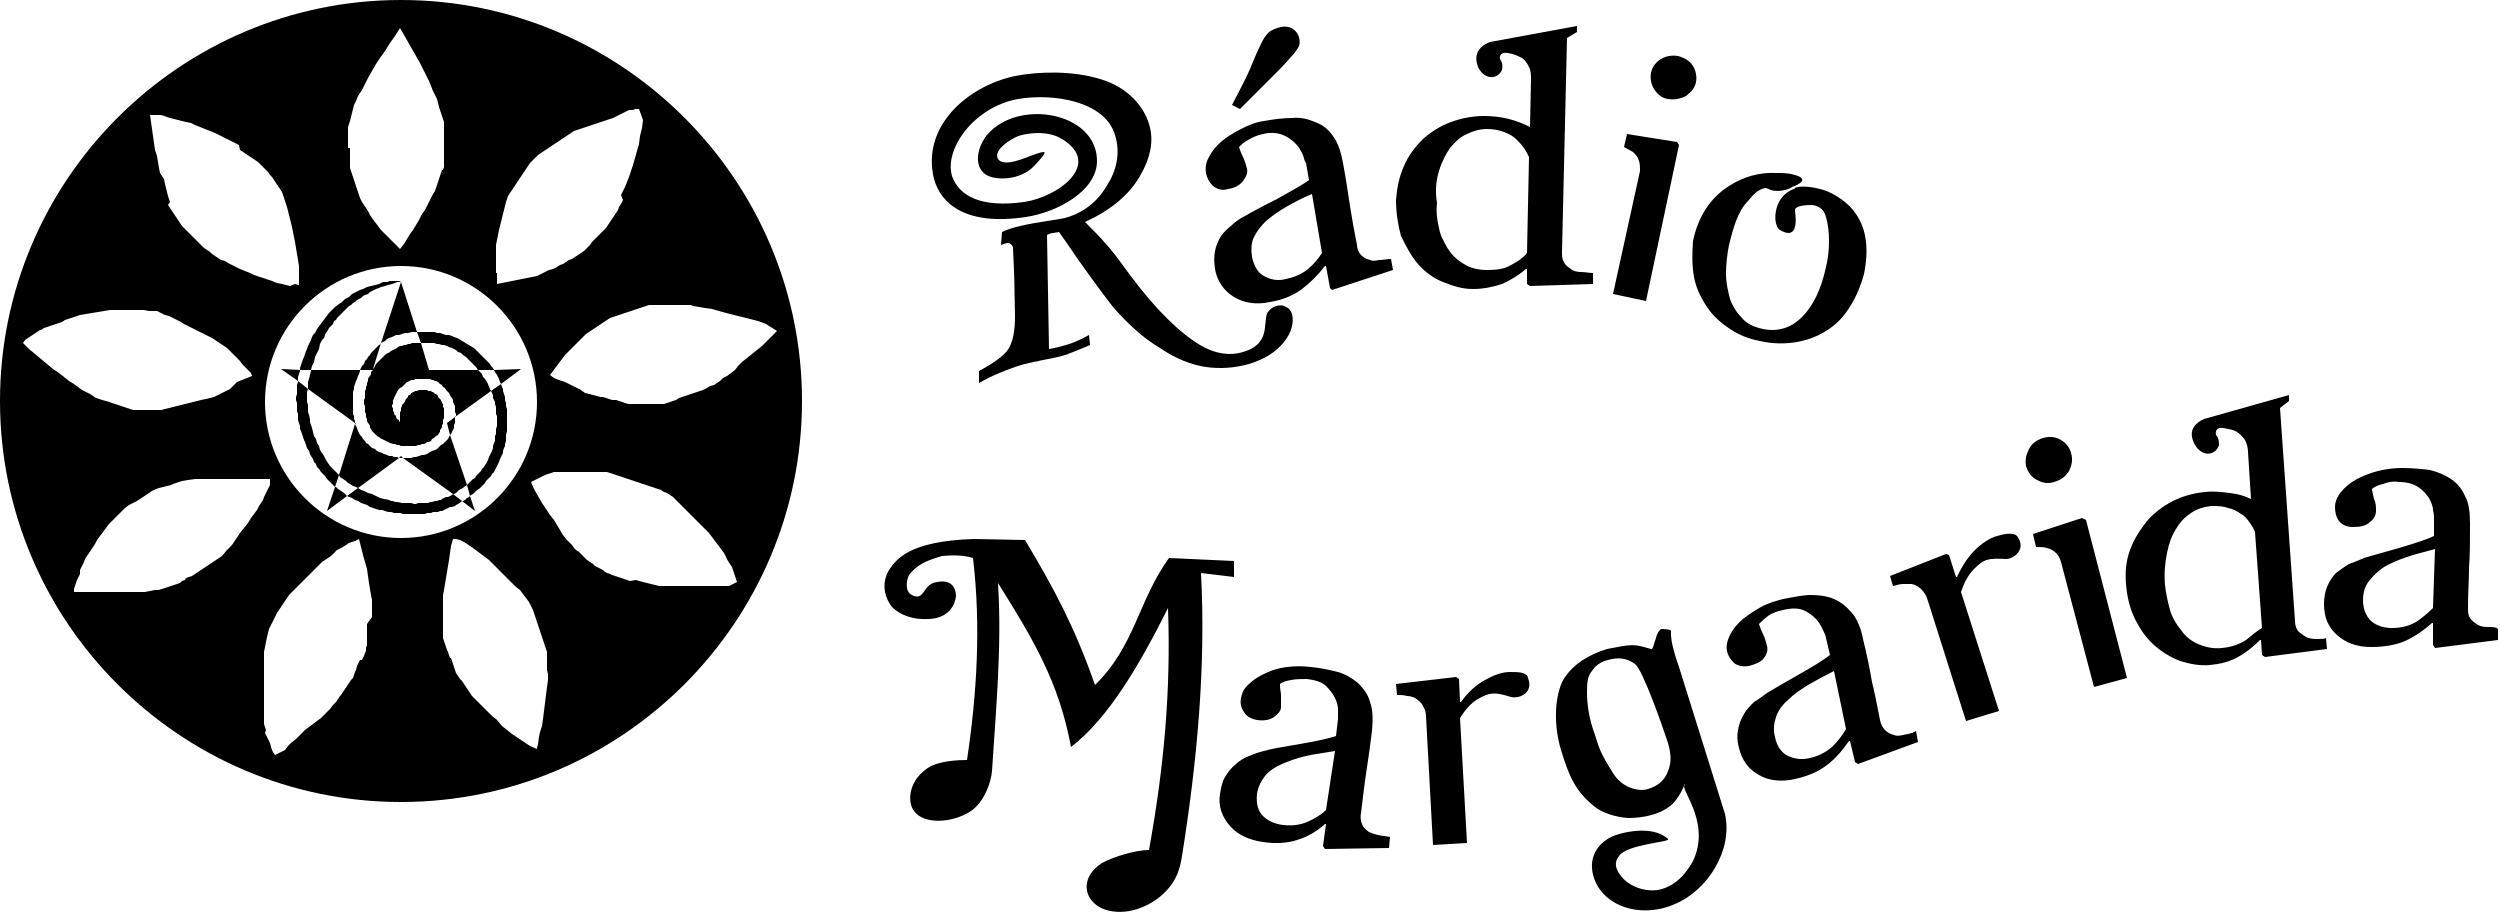 <svg xmlns="http://www.w3.org/2000/svg" viewBox="0 0 250 91.4">
  <path class="a" d="M40.1 0C18 0 0 18 0 40.1s18 40.1 40.1 40.1 40.1-18 40.1-40.1S62.2 0 40.1 0zm9.5 27.3v-2.8l.1-.5.1-.5.1-.5.1-.4.1-.4.1-.4.1-.4.1-.4.1-.4.1-.4.1-.3.1-.3.2-.3.2-.3.2-.3.2-.3.2-.3.2-.3.2-.3.2-.3.2-.3.2-.3.2-.3.2-.2.2-.2.2-.2.2-.2.3-.2.3-.2.3-.2.3-.2.3-.2.3-.2.3-.2.3-.2.3-.2.3-.2.3-.2.3-.2.3-.1.3-.1.3-.1.3-.1.3-.1.3-.1.3-.1.3-.1.3-.1.3-.1.3-.1.3-.1.3-.1.2-.1.2-.1.2-.1.2-.1.2-.1.2-.1.2-.1.2-.1h.4l.2-.1h.4l.4 1.1-.1.8-.2.8-.1.8-.2.7-.2.7-.2.7-.2.6-.2.6-.2.5-.2.5-.2.4-.2.4.2.5-.2.4-.2.3-.1.3-.2.3-.2.3-.2.3-.2.3-.2.3-.2.3-.2.2-.2.2-.2.2-.2.2-.2.2-.2.2-.2.2-.2.3-.2.2-.2.2-.2.2-.3.2-.3.2-.3.2-.3.2-.3.1-.3.2-.3.2-.3.1-.3.2-.4.2-.4.1-.4.2-.4.2-.4.2-.5.1-.5.1-.5.1-.5.1-.5.1-.5.1-.5.1-.5.1v-1.1zM34.8 14.8v-2.1l.1-.3.1-.3.1-.4.1-.4.1-.4.1-.4.2-.4.2-.5.4-.6.3-.6.3-.6.4-.7.4-.7.4-.6.5-.7.5-.8.5-.7.5-.8.4.7.4.7.4.7.4.7.4.7.3.6.3.6.3.6.2.5.2.5.2.4.2.4.1.4.1.4.1.3.1.3.1.3.1.3.1.3V16.7l-.1.3h-.1l-.1.3-.1.3-.1.3-.1.3-.1.3-.1.3-.1.3-.2.3-.2.4-.2.4-.2.4-.2.4-.3.4-.3.6-.3.5-.3.5-.3.4-.3.5-.3.5-.4.5-.4-.4-.4-.4-.4-.4-.4-.4-.3-.3-.3-.4-.3-.4-.3-.4-.2-.3-.2-.4-.2-.3-.2-.3-.2-.3-.2-.4-.1-.3-.1-.3-.1-.3-.1-.3-.1-.3-.1-.3-.1-.3-.1-.3-.1-.3-.1-.3v-2zm-19.6-3.3H16.1l.3.1.3.1.3.1.4.1.4.1.4.1.4.1.5.1.4.2.5.2.5.2.5.2.5.2.4.2.4.2.4.2.4.2.4.2.4.2.1.5.3.2.3.2.3.2.3.2.3.2.3.2.2.2.2.2.2.2.2.2.2.2.2.3.2.2.2.3.2.3.2.3.2.3.2.3.1.3.1.3.1.3.1.3.1.3.1.4.1.4.1.4.1.4.1.4.1.5.1.5.1.5.1.6.1.6.1.6.1.6v1.9h-.1l-.3-.1-.5.2-.4-.1-.4-.1-.5-.1-.5-.2-.6-.2-.6-.2-.6-.2-.4-.2-.5-.2-.5-.2-.4-.2-.4-.2-.4-.2-.3-.2-.4-.1-.3-.2-.3-.2-.3-.2-.2-.2-.3-.2-.3-.2-.2-.2-.2-.2-.2-.2-.2-.2-.2-.2-.2-.2-.2-.2-.2-.2-.2-.2-.2-.2-.2-.2-.2-.3-.2-.3-.2-.3-.2-.3-.2-.3-.2-.3-.2-.3.2-.3-.1-.3-.1-.3-.1-.4-.1-.4-.1-.4-.1-.5-.4-.6-.1-.5-.1-.6-.1-.6-.2-.6-.1-.7-.1-.7-.1-.7-.1-.7-.1-.7h.2zM6.9 38.1l-.5-.4-.5-.4-.6-.4-.6-.5-.6-.5-.6-.5-.6-.5-.6-.6.2-.3.3-.2.3-.2.3-.2.3-.2.3-.2h.1l.3-.2.3-.1.3-.1.3-.1.3-.1.3-.1.3-.1.3-.2.3-.1.3-.1.3-.1.3-.1.3-.1.6-.1.6-.1.6-.1.6-.1.6-.1h3.4l.5.1h.8l.2.1.2.1.2.1.2.1.4.1.4.2.4.2.4.2.3.2.4.2.4.2.4.2.4.2.4.2.4.2.4.2.3.2.3.2.3.2.3.2.3.2.2.2.2.2.2.2.2.2.2.2.3.3.2.3.1.1.1.1.1.1.1.1.1.1.1.1.1.1.1.1.1.1v.1l.1.1v.1l-.5.2-.5.2-.5.2-.7.7-.4.2-.4.2-.4.2-.4.2-.4.1-.4.1-.5.1-.4.1-.4.1-.4.1-.4.1-.4.1-.4.1-.4.1-.4.1-.4.1-.4.1h-2.8l-.3-.1-.3-.1-.3-.1-.3-.1-.3-.1-.3-.1-.3-.1-.3-.1-.3-.1-.4-.1-.3-.1-.3-.1-.3-.2-.3-.2-.4-.2-.4-.2-.4-.3-.4-.3-.5-.3zm19 12.5l-.2.4-.3.4-.3.4-.3.5-.4.5-.4.5-.4.6-.4.6-.5.5-.5.6-.3.2-.3.2-.3.2-.3.2-.3.2-.3.2-.3.2-.3.2-.3.2-.3.2-.3.1-.3.1-.1.2-.3.1-.2.2-.3.1-.3.1-.3.1-.3.1-.3.1-.3.1-.4.1h-.3l-.5.1-.5.1H7.4v-.3l.1-.3.1-.3.1-.3.1-.2.1-.2.1-.2V57l.1-.2.1-.2.1-.2.1-.2.1-.3.2-.3.2-.3.2-.3.2-.3.2-.3.2-.4.3-.4.3-.4.3-.4.3-.4.4-.4.4-.4.4-.4.4-.4.4-.3.2-.1.2-.1.2-.1.2-.1.3-.2.3-.2.3-.2.3-.2.3-.2.4-.2.3-.1.4-.1.4-.1.4-.1.2-.1.3-.1.3-.1.3-.1.6-.1.7-.1H27v.4l-.1.2.1-.2v.2l-.1.2-.1.2-.1.2-.1.2-.1.2-.1.2-.1.3-.2.3-.2.3zm10.8 11.8v2.1l-.1.3v.3l-.1.2-.1.3-.1.2-.1.2H36l-.1.2-.1.2-.1.2-.1.4-.1.2-.1.3-.1.3-.2.2-.2.3-.2.3-.2.3-.2.3-.2.3-.1.1-.2.3-.2.3-.3.3-.3.4-.3.3-.3.3-.3.3-.4.3-.4.3-.4.3-.4.3-.3.3-.3.3-.3.3-.5.4-.3.3-.3.4-.2.1-.2.1-.2.1-.2.1-.2.1-.2-.3-.1-.2-.1-.3-.1-.4-.1-.2-.1-.2-.1-.2-.1-.2-.1-.2.1-.3-.1-.3-.1-.3V65.2l.1-.5.1-.5.1-.5.1-.4.1-.4.1-.2.1-.2.1-.2.1-.2.1-.2.1-.2.1-.2.1-.2.2-.3.2-.3.2-.3.2-.3.2-.3.2-.3.3-.3.3-.3.3-.3.3-.3.3-.3.3-.3.3-.3.3-.3.3-.3.3-.3.3-.3.3-.2.3-.2.3-.2.2-.2.2-.2.2-.2.2-.1.2-.1.2-.1.3-.2.3-.2.3-.1.3-.1.2-.1.2-.1.2.8.2.8.2.7.2.7.1.7.1.7.1.6.1.6.1.5V61.7l-.5.7zm3.4-8.6c-7.5 0-13.6-6.1-13.6-13.6s6.1-13.6 13.6-13.6 13.6 6.1 13.6 13.6-6.1 13.6-13.6 13.6zm14.7 13.6v.6l-.1.7-.1.8-.1.8-.1.8-.1.8-.1.7-.2.6-.1.5-.1.7-.1.4v.1l-.7-.3-.6-.4-.6-.4-.6-.4-.5-.4-.5-.4-.5-.6-.5-.4-.4-.4-.4-.4-.3-.3-.3-.3-.3-.3-.3-.3-.2-.3-.2-.3-.2-.3-.2-.3-.2-.3-.2-.2-.2-.3-.2-.3-.1-.3-.1-.3-.1-.3-.1-.3-.1-.3H45l-.1-.3-.1-.3-.1-.2-.1-.3-.1-.3-.1-.3-.1-.3v-4.3l.1-.5.1-.6.1-.6.1-.6.1-.6.1-.6.1-.7.1-.7.2-.7H45.6l.4.1.2.1.2.1.3.2.3.2.3.2.4.3.4.3.4.3.4.3.4.4.4.4.4.4.4.4.4.4.4.4.3.3.4.3.3.4.3.4.3.4.1.2.1.2.1.2.1.2.1.3.1.3.1.3.1.3.1.3.1.3.1.3.1.3.1.3.1.3.1.3.1.3.1.3.1.3V67l.1.4zm18.1-8.8H65.9l-.4-.1-.4-.1-.4-.1-.4-.1-.4-.1-.3-.1-.6.1-.3-.1-.3-.1-.3-.1-.3-.1-.3-.1-.3-.1-.2-.1-.3-.1-.2-.1-.2-.2-.2-.1-.2-.1-.2-.1-.2-.1-.2-.2-.3-.2-.3-.2-.2-.2-.2-.2-.2-.2-.2-.2-.3-.2-.2-.2-.2-.3-.3-.3-.3-.3-.3-.4-.3-.5-.3-.5-.3-.5-.4-.5-.4-.6-.4-.6-.4-.7-.4-.7-.3-.7.2-.1.2-.1.2-.1.2-.1.2-.1.2-.1.2-.1.3-.1.3-.1.3-.1H60.7l.3.1.3.1.3.1.3.1.3.1.3.1.3.1.3.1.3.1.3.1.3.1.3.1.3.1.3.1.3.1.3.1.3.1.3.1.3.2.3.1.3.2.3.2.2.2.2.2.2.2.2.2.2.2.2.2.4.4.4.4.4.4.4.4.4.4.4.4.3.4.3.4.3.4.3.4.3.4.2.4.2.4.2.3.2.3.1.3.1.3.1.3.1.3.1.3-.8.4zm-3.6-28l.6.1.6.1.7.1.7.2.7.2.8.2.8.2.8.2.8.2.8.3 1.1.7-.5.5-.5.5-.5.5-.5.4-.5.4-.5.4-.5.4-.4.4-.3.4-.4.3-.4.3-.4.2-.3.3-.3.2-.3.2-.4.1-.3.2-.4.2-.3.1-.3.1-.3.1-.3.1-.3.1-.3.1-.3.1-.3.1-.3.2-.3.1-.3.1-.3.1-.3.1H62.8l-.3-.1-.3-.1-.3-.1-.3-.1h-.4l-.3-.1-.3-.1-.3-.1H60l-.3-.1-.4-.1-.4-.1-.4-.1-.4-.3-.4-.2-.4-.2-.4-.2-.4-.2-.6-.2-.5-.2-.4-.3.3-.4.3-.4.3-.4.3-.4.3-.4.3-.3.3-.3.3-.3.3-.3.3-.3.3-.3.3-.3.3-.2.3-.2.3-.2.3-.2.3-.2.3-.2.3-.2.3-.2.3-.1.3-.1.3-.1.3-.1.3-.1.3-.1.3-.1.3-.1.3-.1.3-.1.3-.1.3-.1.3-.1H69.1l.2.1z"/>
  <path class="st0" d="M45 43.5l-.1.2-.1.2-.2.2-.1.1-.2.2-.2.1-.2.2-.2.2-.2.1-.3.1-.2.1-.3.2-.3.1h-.2l-.3.1-.3.1h-.2l-.3.1h-.8l5 3.6h.1l.2-.1.1-.1.2-.2.2-.1.2-.1.1-.1.3-.2-1.7-5zM46.7 49.8l-.2.2-.2.1h-.1l1.3 1-.5-1.5-.1.1zM49.5 37.2l.2.3.1.2.1.2.1.3.1.2 2-1.5-2.7.1zM49 38.9l-.1-.2-.1-.3-.1-.2-.2-.3-.2-.2-.1-.3-.2-.2-.2-.2h-4.9l-.8-2.7H41.2l-.2.1h-.2l-.2.1h-.2l-.2.1H40l-.2.1-.1.1-.2.1-.2.1-.2.1-.1.1-.2.1-.2.1-.1.1-.1.1-.2.2-.1.1-.1.1-.2.2-.1.1-.1.1-.1.2-.1.2-.1.1v.1l-.1.1-.1.1v.2l-.1.2-.1.1-.1.2v.2l-.1.2v.2l-.1.2v.2l-.1.2v.7l-.1.2v.4l.1.2V41.2l.1.2V41.7l.1.2v.2l.1.2.1.1.1.2v.2l.1.1.1.2.1.1.1.1.2.2.1.1.2.1.1.1.2.1.2.1.2.1.2.1.2.1.3.1h.2l.2.1h.2l.2.1h1.5l.2-.1h.2l.2-.1h.2l.2-.1.1-.1h.2l.2-.1.1-.2.2-.1.1-.1.1-.1.2-.1.1-.2.1-.1V43l.1-.1.1-.2v-.2l.1-.1V42l.1-.2v-1l-.1-.1V40.4l-.1-.1v-.1l-.1-.1V40l-.1-.1-.1-.1-.1-.1v-.1l-.1-.1-.1-.1h-.1l-.1-.1-.1-.1h-.1l-.1-.1H42.8l-.1-.1H41.9l-.2.1h-.2l-.1.1h-.1l-.1.1h-.1v.1l-.1.1h-.1l-.1.1v.1l-.2.2-.1.2-.1.2-.2.2v.1l-.1.2V41.1l-.1.1v1l-.1-.1V42l-.2-.1-.1-.2v-.1l-.1-.1-.1-.1v-.2l-.1-.1V40.8l-.1-.1v-.2l.1-.1V40l.1-.1v-.1l.1-.2.1-.2.1-.2.1-.2.2-.2.2-.1.2-.2.2-.2.1-.1h.1l.1-.1h.1l.1-.1H41.4l.1-.1H43l.2.1h.1l.2.1h.1l.2.1.1.1.1.1.2.1.1.2.2.1.1.2.1.1.2.2.1.2.1.2.1.1.1.2v.2l.1.2.1.2V41.2l.1.2v.3h-.1l3.6-2.6zM38.5 34.1l.2-.2.2-.1.3-.1.2-.1.2-.1h.3l.3-.1.3-.1h.3l.4-.1h.5l-1.6-5-2 6.1.2-.1zM39.7 45.7h-.3l-.2-.1h-.3l-.2-.1-.3-.1-.2-.1-.3-.1-.2-.1-.2-.2-.3-.1-.2-.2-.2-.2-.2-.1-.1-.2-.2-.2-.1-.2-.2-.2-.1-.2-.1-.2-.1-.3-.1-.2-.1-.2-1.6 5.1.1.2.3.2.3.2.2.2.2.1.3.2.3.1.2.1 4.1-3zM34.4 49.3l-.3-.2-.3-.2-.2-.2h-.1l-.8 2.4 2-1.5-.1-.1zM29.8 37.7l.1-.3.1-.3V37l-1.9-.1 1.7 1.2V38zM31 37.5l-.1.4-.1.3v.7l4.7 3.4v-.2l-.1-.2v-.3l-.1-.2v-2.2l.1-.3v-.2l.1-.3.1-.3.1-.2.1-.3.1-.2.1-.3V37h-4.9v.1zM40.2 45.8h.1l-.2-.2-.2.2h.1z"/>
  <path class="st0" d="M45.2 43.2l.1-.2.1-.2v-.3l.1-.2V41.7l-.8.6.3 1.2.1-.1zM35.5 42.4l.1-.1h-.1v.1zM31.2 36.6l.2-.4.1-.5.2-.4.2-.4.1-.5.2-.4.2-.2.1-.3.1-.2.2-.3.1-.2.2-.2.2-.2.1-.3.2-.1.1-.2.2-.2.2-.2.3-.3.3-.3.2-.2.2-.1.2-.2.2-.1.2-.2.2-.1.2-.1.2-.2.2-.1.3-.1.2-.2.2-.1.2-.1.2-.1.3-.1.2-.1.4-.1.3-.1.4-.1.3-.1.2-.1h.4l-.2-.1h-1l-.1.1h-.5l-.4.2-.4.1-.4.1-.4.1-.4.2-.3.1-.2.1-.2.1-.2.1-.2.1-.3.3-.4.2-.3.3-.3.2-.4.3-.3.3-.3.3-.3.4-.3.4-.3.4-.3.4-.2.4-.2.2-.1.2-.1.3-.1.2-.1.2-.1.2-.1.3-.1.2-.1.3-.1.3-.1.2-.1.3-.1.3-.1.3v.2h1.1zM49.9 46.2l.1-.3.1-.2.1-.2.1-.2v-.2l.1-.3.1-.2v-.2l.1-.3v-.6l.1-.4V40.9l-.1-.3v-.3l-.1-.3v-.3l-.1-.3-.1-.3v-.2l-.1-.2-.1-.3-1 .7.1.2.1.2v.3l.1.2.1.2v.2l.1.3v.7l.1.2v1l-.1.3v.5l-.1.2v.5l-.1.2-.1.3v.2l-.1.3-.1.2-.1.2-.1.2-.1.3-.1.2-.1.2-.1.1-.1.2-.2.2-.1.2-.2.2-.1.1-.2.2-.1.2-.2.1-.2.2-.3.3-.1.1.3 1.1.1-.1.2-.1.2-.2.2-.2.2-.1.2-.2.2-.2.2-.2.1-.2.2-.2.2-.2.1-.1.1-.2.2-.2.1-.2.1-.2.1-.2.1-.2zM37.3 36.9l.8-2.6v.1l-.2.1-.2.2-.2.2-.2.2-.2.2-.1.2-.2.2-.1.2-.2.2-.1.3-.2.2-.1.2-.1.2h1.3zM33.8 47.4l-.3-.3-.2-.2-.3-.3-.2-.3-.2-.3-.2-.4-.2-.3-.2-.3-.1-.4-.2-.3-.1-.4-.2-.3-.1-.4-.1-.4-.1-.3-.1-.3v-.3l-.1-.4-.1-.3v-.7l-.1-.3v-1l.1-.3-1-.8v.1l-.1.3V39.4l-.1.3v.3l.1.3v.8l.1.3v.6l.1.3.1.3v.3l.1.2.1.3.1.3.1.3.1.2.1.3.1.3.2.3.1.3.1.2.2.3.1.3.2.2.1.3.2.2.2.3.2.2.2.2.2.3.2.2.2.2.2.2.2.2.4-1.2zM45.2 49.5l-.2.1-.2.1h-.2l-.2.1-.2.1-.1.1h-.2l-.2.1h-.2l-.3.1H43l-.2.1h-1l-.2.1h-.2l-.3-.1h-.9l-.5-.1h-.2l-.2-.1h-.2l-.2-.1-.5-.1-.4-.1-.4-.2-.4-.2-.4-.1-.4-.2-.3-.1-.3-.2-1.1.8.2.1.3.1.3.2.3.1.3.2.3.1.3.1.3.2.3.1.3.1.3.1h.3l.3.1.3.1h.3l.3.1h.6l.3.1h2.2l.2-.1h.4l.2-.1h.5l.2-.1h.2l.2-.1.2-.1.2-.1.2-.1h.2l.3-.1.1-.1.2-.1.3-.2.1-.1-.9-.7zM42.1 34.3h1.3l.3.1h.2l.3.1h.2l.3.1.2.1.3.1.2.1.2.1.2.2.3.1.2.2.3.2.2.2.2.2.2.2.2.2.2.2.2.3h1.6l-.1-.2-.2-.2-.1-.2-.2-.2-.2-.2-.2-.2-.2-.2-.2-.2-.2-.2-.2-.2-.2-.2-.2-.1-.3-.2-.2-.1-.3-.2-.2-.1-.3-.2-.2-.1-.3-.1-.2-.1-.3-.1h-.3l-.3-.1-.3-.1h-.3l-.3-.1H41.7l.4 1.1zM166.8 9.9c.6.1 1.2 0 1.8-.3.5-.4.9-.8 1-1.4.1-.5 0-1.1-.3-1.6s-.8-.8-1.5-1c-.6-.1-1.2 0-1.7.3s-.9.8-1 1.4c-.1.5 0 1.1.3 1.6.4.6.8.9 1.4 1zM161.3 29.4l3.3.7 3.3-15.6-.2-.3-5-.8-.3 1.3c.4.2.7.4.9.5.3.3.5.5.6.9.1.3.1.6.1 1l-2.7 12.3zM102.6 21.7c3.2-.5 7-2.6 7.1-5.5.1-5-7.9-6.4-11-2.7-.9 1.1-1.4 3-.2 3.9.9.7 3.6.7 5-.9 1.4-1.5 1.2-1.5-.2-1-.6.2-2.9 1.3-3.5.4-.4-.7.6-1.6 1.8-2.2.6-.3 3-.8 4.6.2 4.1 2.5-.4 5.8-3.8 6.3-4.3.6-6.5-.6-7.2-2.6-.8-2.7 2.2-6.9 6.6-7.7 3.5-.6 8.7.2 9.7 3.6.6 1.9.1 3.7-.9 5.2-.9 1.5-2.3 2.6-4.1 3.1-.5.1-1.1.2-1.8.3-1.9.3-3.5.6-4.5 1.1l-.1 1.3c.5-.2.6-.2.8-.2.2.1.4.3.4.5.2 4.3.1 2.5.2 6.8 0 1.5-.2 2.7-.8 3.5-.4.5-1.3 1.2-2.8 2v1.2c1.4-.8 2.7-1.3 3.9-1.7.6-.2 1.5-.4 2.5-.6 1.1-.2 2-.4 2.5-.6.5-.2 1.3-.5 2.2-.9l-.1-1c-.9.5-1.6.8-2.3 1-.4.1-1 .3-1.7.4l-.2-11.4c.2-.1.4-.2.6-.2l.6-.1c.2.3.8 1.1 1.8 2.6 1.7 2.4 2.9 4 3.6 4.9 1.5 1.7 3 3.1 4.7 4.1 1.6 1.1 3.2 1.7 4.6 1.9s2.9.1 4.3-.3c1.6-.5 2.7-1.2 3.5-2.2.8-1 1-2 .8-2.8-.1-.3-.3-.6-.6-.7-.3-.2-.6-.2-1-.1-.3.1-.6.3-.8.6-.2.2-.2.7-.3 1.5-.1 1.3-.8 2.1-2.2 2.5-1.3.4-2.8.2-4.3-.7-2-1.2-4.4-3.5-7-7-1.1-1.5-1.9-2.6-2.5-3.2-.3-.4-1-1.1-2-2.1 2.6-1.2 4.4-2.7 5.5-4.6 1.1-1.9 1.4-3.6.9-5.2-.5-1.7-2.1-3.7-4.9-4.5-2.6-.8-5.9-.8-8.5-.3-4.7 1-9.4 5-8.1 10.3.7 2.5 3.2 4.7 9.2 3.8z"/>
  <path class="st0" d="M137.9 26c-.4.1-.7.1-.9 0-.4-.1-.7-.3-.9-.5-.2-.2-.4-.6-.4-1-.3-1.5-.5-2.6-.7-3.9-.2-1.3-.4-2.7-.7-4.3-.2-1.1-.5-2-1-2.7-.5-.7-1-1.1-1.8-1.4-.7-.3-1.5-.5-2.3-.4-.8 0-1.7.1-2.8.3-.8.1-1.5.4-2.3.8-.8.4-1.4.8-1.9 1.2-.6.5-1 1-1.3 1.6-.3.5-.4 1.1-.3 1.6.1.5.3.9.7 1.3.4.3.9.5 1.5.3.7-.1 1.2-.4 1.5-.8.3-.4.5-.8.4-1.2-.1-.4-.2-.8-.4-1.2-.2-.4-.3-.7-.4-1 .2-.2.5-.5.9-.7.5-.3 1-.5 1.5-.6.8-.2 1.5-.1 2 .1s.9.5 1.3.9c.3.3.5.7.7 1.1.1.4.2.7.3.8l.3 1.7c-.5.4-1.6 1-3.2 1.9-1.6.8-2.7 1.4-3.2 1.7-.4.2-.9.5-1.3.9-.5.4-.8.7-1.1 1.1-.3.5-.5 1-.6 1.5-.1.5-.1 1.1 0 1.8.2 1.2.9 2.2 1.9 2.8 1 .6 2.2.8 3.6.5 1.3-.2 2.4-.7 3.2-1.3.8-.6 1.6-1.4 2.3-2.3h.1l.4 2.2.2.2 6.1-2-.2-1.1c-.4 0-.8.1-1.2.1zm-7.1.9c-.6.5-1.3.8-2.2 1-.8.2-1.5.1-2.2-.3-.6-.3-1-1-1.2-1.9-.1-.7-.1-1.4.2-2 .3-.6.7-1.1 1.2-1.6.6-.5 1.3-1 2-1.4.7-.4 1.6-.9 2.6-1.3l1 5.9c-.4.6-.8 1.1-1.4 1.6zM126.9 8c.9-.9 1.6-1.6 2.1-2.2.4-.4.6-.7.8-1 .2-.3.2-.7.1-1.1-.1-.3-.3-.6-.6-.8-.3-.2-.7-.3-1.2-.2-.5.1-.9.3-1.2.5-.3.3-.6.7-.9 1.4-.4.8-.7 1.6-1 2.3-.3.7-.9 1.9-1.8 3.6l.8.4 2.9-2.9zM169.4 27.7c.2 1.1.7 2.1 1.3 3 .6.9 1.4 1.6 2.3 2.2.9.6 1.9 1 3 1.2 1.3.3 2.5.3 3.7.1 1.1-.2 2.2-.6 3.2-1.3.9-.6 1.6-1.4 2.2-2.4.6-1 1-2 1.3-3.1.5-2.5.3-4.7-1.1-6.4-.8-1-2.3-1.9-3.3-2.1-1.5-.4-2.4-.2-2.5-.1.2.1-.9.1-1.6 1.4-.6 1.2-.4 2.5.1 2.8.5.3 1.9 1 1.5-1.9-.1-.5.9-.6 1.7-.6.8.1 1.2.5 1.4 1.2.2.7.3 1.5.3 2.4 0 .9-.1 1.8-.3 2.6-.5 2.3-1.3 3.9-2.4 5-1.1 1.1-2.4 1.5-3.9 1.2-.9-.2-1.6-.5-2.1-1.1-.5-.5-.9-1.1-1.2-1.9-.2-.8-.4-1.6-.4-2.5 0-.9.1-1.9.3-2.9.2-.8.4-1.6.7-2.4.3-.8.7-1.5 1.2-2 .5-.6.9-1.1 1.7-1.3.1 0 .4.1.6.2.9.3 2.1-.2 2.1-.3 0 0 2.1-.7.3-1.2-.6-.2-1.3-.2-1.8-.2-1.8-.1-3.4.4-4.8 1.3-1.9 1.2-3.1 3.1-3.6 5.5-.1 1.3-.1 2.5.1 3.6zM141.8 26.4c.7.8 1.5 1.4 2.5 1.8s1.9.7 3 .7c1 0 2-.2 2.9-.5.9-.4 1.7-.9 2.4-1.5h.1v1.5l.3.2 6.3-.2v-1.1c-.4 0-.8-.1-1.2-.1-.4 0-.8-.1-1-.3-.3-.2-.6-.4-.7-.7-.2-.3-.2-.6-.2-1l.5-21.4 1-.6v-.6L149 4.2c-1.3.5-1.6 1.4-1.2 2.5.7 1.4 2 1.2 2.4.3.1-.5 0-.8-.2-1.1-.1-.4.2-.7.8-.6.6.1 1 .3 1.4.5.3.2.5.5.7.9.2.4.2.8.2 1.3l-.1 4.7c-.6-.3-1.3-.6-2.1-.8-.8-.2-1.6-.3-2.5-.3-1.1 0-2.2.2-3.3.6-1.1.4-2 1-2.8 1.7-.8.8-1.5 1.7-1.9 2.7-.5 1.1-.7 2.2-.8 3.4 0 1.3.2 2.5.5 3.6.5 1 1 2 1.7 2.8zm2.1-9.3c.3-1 .7-1.7 1.1-2.3.5-.6 1-1.1 1.7-1.4.6-.3 1.3-.5 2-.5.6 0 1.2.1 1.7.3.5.2.9.4 1.2.7.3.3.6.6.8.9.2.3.4.7.5.9l-.2 9.6c-.4.5-1 .9-1.6 1.2-.6.4-1.5.5-2.4.5-.9 0-1.7-.2-2.3-.6-.7-.4-1.2-.9-1.6-1.5-.4-.7-.8-1.4-.9-2.1-.2-.8-.3-1.6-.2-2.5-.2-1.2-.1-2.2.2-3.2zM123.4 57.7v-1.6l-6.5-.3c-3.1 4.3-3.4 8.8-7.4 12.7-2-5.7-4-9.5-7-14.5l-5.1-.1c-6.6.2-7.8 2.1-8.5 3.1-.6 1-.7 2.4.3 3.7.8.8 2.1 1.3 3.7 1.2 2-.1 2.6-1.4 2.7-2.3 0-.6-.3-1.9-2.3-1.3-.7.3-.9 1-1.2 1.2-.2.2-.6.2-.9 0-.7-.3-.6-1.4-.3-2 .8-1 1.6-1.4 3.3-1.9 1.1-.1 2.1-.1 3.1.2.8 6.8.4 13.5-.6 20.2-1 0-2.5.1-3.6.6-2.3 1.3-2.4 3.6-1.7 4.5 1 1.4 3.9 1.2 5.7 0 1.3-.9 2-2.8 2.1-4 .4-6.3 1-12.5.6-18.8 3.5 5.6 6.1 9.9 7.3 16.4 3.8-2.9 7-8.5 9.7-13.9.3 8.3-.4 15.9-1.9 24.2-1.4 0-3.6.7-4.7 1.3-2 1.3-1.8 3.1-.8 4 1.1 1.1 3.8 1.4 6.3-.4 1.9-1.4 2.3-3 2.5-4.3 1.5-9.4 2.4-18.9 1.9-28.3l3.3.4zM136.9 83.2c-.3-.2-.6-.5-.7-.8-.1-.3-.2-.6-.1-1.1.2-1.5.3-2.6.5-3.9.2-1.3.4-2.7.6-4.3.1-1.1.1-2.1-.2-2.9-.2-.8-.7-1.4-1.2-1.9-.6-.5-1.3-.9-2-1.1-.8-.2-1.7-.4-2.7-.5-.8-.1-1.6-.1-2.4 0-.8.1-1.5.3-2.1.6-.7.3-1.3.7-1.7 1.1-.5.4-.7.9-.8 1.4-.1.5 0 1 .3 1.4.2.4.7.7 1.3.8.7.1 1.3 0 1.7-.3.4-.3.7-.6.7-1v-1.3c-.1-.5-.1-.8-.1-1 .2-.2.6-.3 1.1-.4.5-.1 1.1-.1 1.6-.1.8.1 1.5.3 1.9.7.4.4.7.8.9 1.2.2.4.3.8.3 1.2v.9l-.2 1.7c-.6.2-1.8.5-3.6.8-1.8.3-3 .5-3.6.7-.5.1-1 .3-1.5.5s-1 .5-1.3.8c-.5.4-.8.8-1.1 1.3-.3.5-.4 1.1-.5 1.7-.2 1.2.2 2.3 1 3.2.8.9 1.9 1.4 3.3 1.6 1.3.2 2.5.1 3.4-.2 1-.3 1.9-.8 2.8-1.6h.1l-.3 2.2.2.3 6.4-.1.1-1.1c-.4-.1-.8-.1-1.2-.2-.4-.1-.7-.2-.9-.3zm-4.3-2.2c-.5.5-1.2.9-1.9 1.2-.7.3-1.5.4-2.4.3-.8-.1-1.5-.4-2-.9s-.7-1.2-.6-2.2c.1-.7.4-1.3.8-1.8s1-.9 1.7-1.2c.7-.3 1.5-.6 2.4-.8.8-.2 1.8-.3 2.9-.5l-.9 5.9zM151 67.2c-.8 0-1.6.3-2.5.8-.9.5-1.7 1.2-2.4 2.2h-.1l-.1-2.3-.3-.2-6 .7.1 1.1c.4 0 .7 0 1 .1.3 0 .6.1.8.2.3.2.6.4.8.8.2.3.3.7.3 1l.7 12.9 3.4-.2-.7-12.5c.5-.8 1.1-1.5 1.8-1.9 1.2-.7 1.7-.7 3.3-.2.8.2 2.3-.4 1.7-1.9-.1-.6-1-.6-1.8-.6zM199.7 53.6c-.7.2-1.5.7-2.2 1.4-.7.7-1.3 1.6-1.8 2.7h-.1l-.7-2.2-.3-.1-5.6 2.2.3 1c.4-.1.7-.2 1-.2h.9c.4.1.7.3.9.5.3.3.5.6.6.9l3.9 12.3 3.3-1-3.8-11.9c.3-.9.7-1.7 1.3-2.3 1-1 1.4-1.1 3.2-1 .8 0 2.1-1 1.1-2.3-.4-.4-1.3-.2-2 0zM190.3 73.5c-.4.1-.7.1-.9 0-.4-.1-.7-.3-.9-.5-.2-.2-.4-.5-.5-1-.3-1.5-.5-2.6-.8-3.8-.2-1.2-.5-2.7-.9-4.3-.2-1.1-.6-2-1.1-2.6-.5-.6-1.1-1.1-1.8-1.4-.7-.3-1.5-.4-2.3-.4-.8 0-1.7.2-2.8.4-.7.2-1.5.4-2.2.8-.7.4-1.3.8-1.8 1.2-.6.5-1 1-1.3 1.6-.3.6-.4 1.1-.3 1.6.1.5.4.9.7 1.2.4.3.9.4 1.5.3.7-.2 1.2-.4 1.5-.8.3-.4.4-.8.3-1.2-.1-.4-.2-.8-.4-1.2-.2-.4-.3-.7-.4-1 .2-.2.5-.5.9-.8.4-.3 1-.5 1.5-.6.8-.2 1.5-.2 2 0s.9.5 1.3.9c.3.3.5.7.7 1.1.2.4.3.7.3.8l.4 1.7c-.5.4-1.6 1.1-3.2 2-1.6.9-2.6 1.5-3.1 1.8-.4.3-.8.6-1.3.9-.4.4-.8.8-1 1.2-.3.5-.5 1-.6 1.6-.1.5-.1 1.1.1 1.8.3 1.2.9 2.1 2 2.7 1 .6 2.3.7 3.6.4 1.3-.3 2.3-.7 3.2-1.4.8-.6 1.5-1.4 2.2-2.4h.1l.5 2.1.3.2 6-2.2-.2-1.1c-.5.3-.9.3-1.3.4zm-7.1 1.2c-.6.5-1.3.9-2.2 1.1-.8.2-1.5.1-2.2-.2-.6-.3-1.1-.9-1.3-1.9-.2-.7-.1-1.4.1-2 .2-.6.6-1.2 1.2-1.7.6-.6 1.2-1 2-1.5.7-.4 1.6-.9 2.6-1.4l1.2 5.8c-.4.7-.8 1.2-1.4 1.8zM167.9 66.7c-.2-.6-.9-2.5-.8-3.6 0-.2-1-.2-1-.2-.2.2-.4.4-.5.9-.2.5-.3 1.2-.5 1.1-1.1-.3-1.5-.5-2.8-.3-.5.1-1.1.2-1.6.3-1.9.6-3.3 1.5-4.2 2.8-.9 1.3-1.3 4.3-.4 7.3.8 2.6 1.4 4.1 3.4 5.7.8.6 2 1 3.3 1.1 1.4 0 3.1-.3 4.2-1.2.6-.4 1.2-1.5 1.4-2 0-.1 0-.1.1-.2 0 0 0 .1-.1.2 0 .8 2.6 3.9.9 7.5-.2.3-1.1 2.2-3.1 2.8-1.3.4-3.2-.1-4.1-1.3-.8-1-.5-1.6-.2-2 .8-1.2 5.3-1.4 4.9-1.7-1.6-1.5-4.9-.6-5.7-.2-2.1 1.1-2.3 3.1-1.4 4.8 1.4 2.5 4.9 3.2 7.8 1.9 3.3-1.4 5.8-5.4 5-9l-4.6-14.7zm-1.1 10.4c-.3.9-1 1.5-2 1.8-.9.3-2.6-.1-3.5-1.6-1.4-2.2-1.4-2.6-1.8-3.8-.6-1.6-.8-3.1-.8-4.2 0-.5 0-1 .1-1.4.1-.5.4-.8.7-1.2.3-.3.8-.6 1.3-.7 1-.3 1.9-.2 2.7.4.8.6 2.8 6.4 3.2 7.6.4 1.2.5 2.2.1 3.1zM203.7 48c.6.3 1.1.4 1.7.2.7-.2 1.1-.5 1.5-1.1.3-.6.4-1.2.2-1.8-.1-.5-.5-1-1-1.3-.5-.3-1.1-.4-1.8-.2-.6.2-1.1.5-1.4 1.1s-.4 1.1-.3 1.7c.2.6.5 1.1 1.1 1.4zM208.2 51.8l-4.9 1.6.3 1.3c.5 0 .8 0 1.1.1.4.1.7.3.9.5.2.2.4.5.5.9l3.3 12.5 3.3-.9-4.1-15.8-.4-.2zM231.6 63.9c-.4 0-.8-.1-1-.2-.3-.2-.6-.4-.8-.6-.2-.3-.3-.6-.3-1L228 40.8l.9-.7v-.6l-8.5 2.4c-1.3.6-1.5 1.5-.9 2.6.8 1.3 2.1 1 2.4 0 0-.5-.1-.8-.3-1-.1-.4.1-.8.7-.7.6.1 1.1.2 1.4.4.3.2.6.5.8.8.2.4.3.8.3 1.2l.3 4.7c-.6-.3-1.3-.5-2.1-.6-.8-.1-1.7-.2-2.5-.1-1.1.1-2.2.4-3.2.9s-1.9 1.2-2.6 2c-.7.9-1.3 1.8-1.7 2.9-.4 1.1-.5 2.2-.4 3.4.1 1.3.4 2.5.9 3.5s1.1 1.9 1.9 2.6c.8.7 1.6 1.2 2.6 1.6 1 .3 2 .5 3 .4 1-.1 1.9-.3 2.8-.8.9-.5 1.6-1.1 2.2-1.7h.1l.1 1.5.3.2 6.2-.8-.1-1.1c-.1.1-.5.1-1 .1zm-7 .1c-.6.4-1.4.7-2.4.8-.9.1-1.7-.1-2.4-.4-.7-.3-1.3-.8-1.7-1.4-.5-.6-.9-1.3-1.1-2-.2-.7-.4-1.6-.5-2.5-.1-1.2 0-2.2.2-3.2s.5-1.8.9-2.4c.4-.7.9-1.2 1.5-1.6.6-.4 1.2-.6 2-.7.6 0 1.2 0 1.7.2.5.1.9.3 1.3.6.4.2.6.5.9.9.2.3.4.6.5.9l.7 9.6c-.5.3-1 .7-1.6 1.2zM248.7 62.7c-.4 0-.7-.1-.9-.2-.3-.2-.6-.4-.8-.7-.2-.3-.2-.6-.2-1.1 0-1.5.1-2.7.1-3.9.1-1.3.1-2.7.1-4.4 0-1.1-.1-2.1-.5-2.8-.3-.7-.8-1.3-1.4-1.7-.6-.4-1.3-.7-2.1-.9-.8-.1-1.7-.2-2.8-.2-.8 0-1.6.1-2.4.3-.8.2-1.5.5-2.1.8-.7.4-1.2.8-1.6 1.3-.4.5-.6 1-.6 1.5s.1 1 .4 1.4c.3.4.8.6 1.4.6.7 0 1.3-.1 1.7-.5.4-.3.6-.7.6-1.1 0-.4 0-.8-.2-1.2-.1-.5-.2-.8-.2-1 .2-.2.6-.4 1.1-.5.5-.2 1-.3 1.6-.2.8 0 1.5.2 1.9.5.5.3.8.7 1.1 1.1.2.4.4.8.4 1.2.1.4.1.7.1.9v1.7c-.6.3-1.8.7-3.5 1.2s-2.9.8-3.5 1c-.5.2-.9.4-1.5.6-.5.3-.9.6-1.3.9-.4.4-.7.9-.9 1.4-.2.5-.3 1.1-.3 1.7 0 1.3.4 2.3 1.3 3.1.9.8 2 1.2 3.4 1.2 1.3 0 2.5-.2 3.4-.6.9-.4 1.8-1 2.7-1.8h.1v2.2l.2.3 6.3-.8v-1.1c-.2-.2-.6-.2-1.1-.2zm-5.4-1.9c-.5.5-1.1 1-1.7 1.4-.7.4-1.5.6-2.4.6-.8 0-1.5-.2-2.1-.7-.5-.5-.8-1.2-.8-2.1 0-.7.2-1.4.6-1.9.4-.5.9-1 1.5-1.4.7-.4 1.4-.7 2.3-1 .8-.3 1.8-.5 2.8-.8l-.2 5.9z"/>
</svg>

